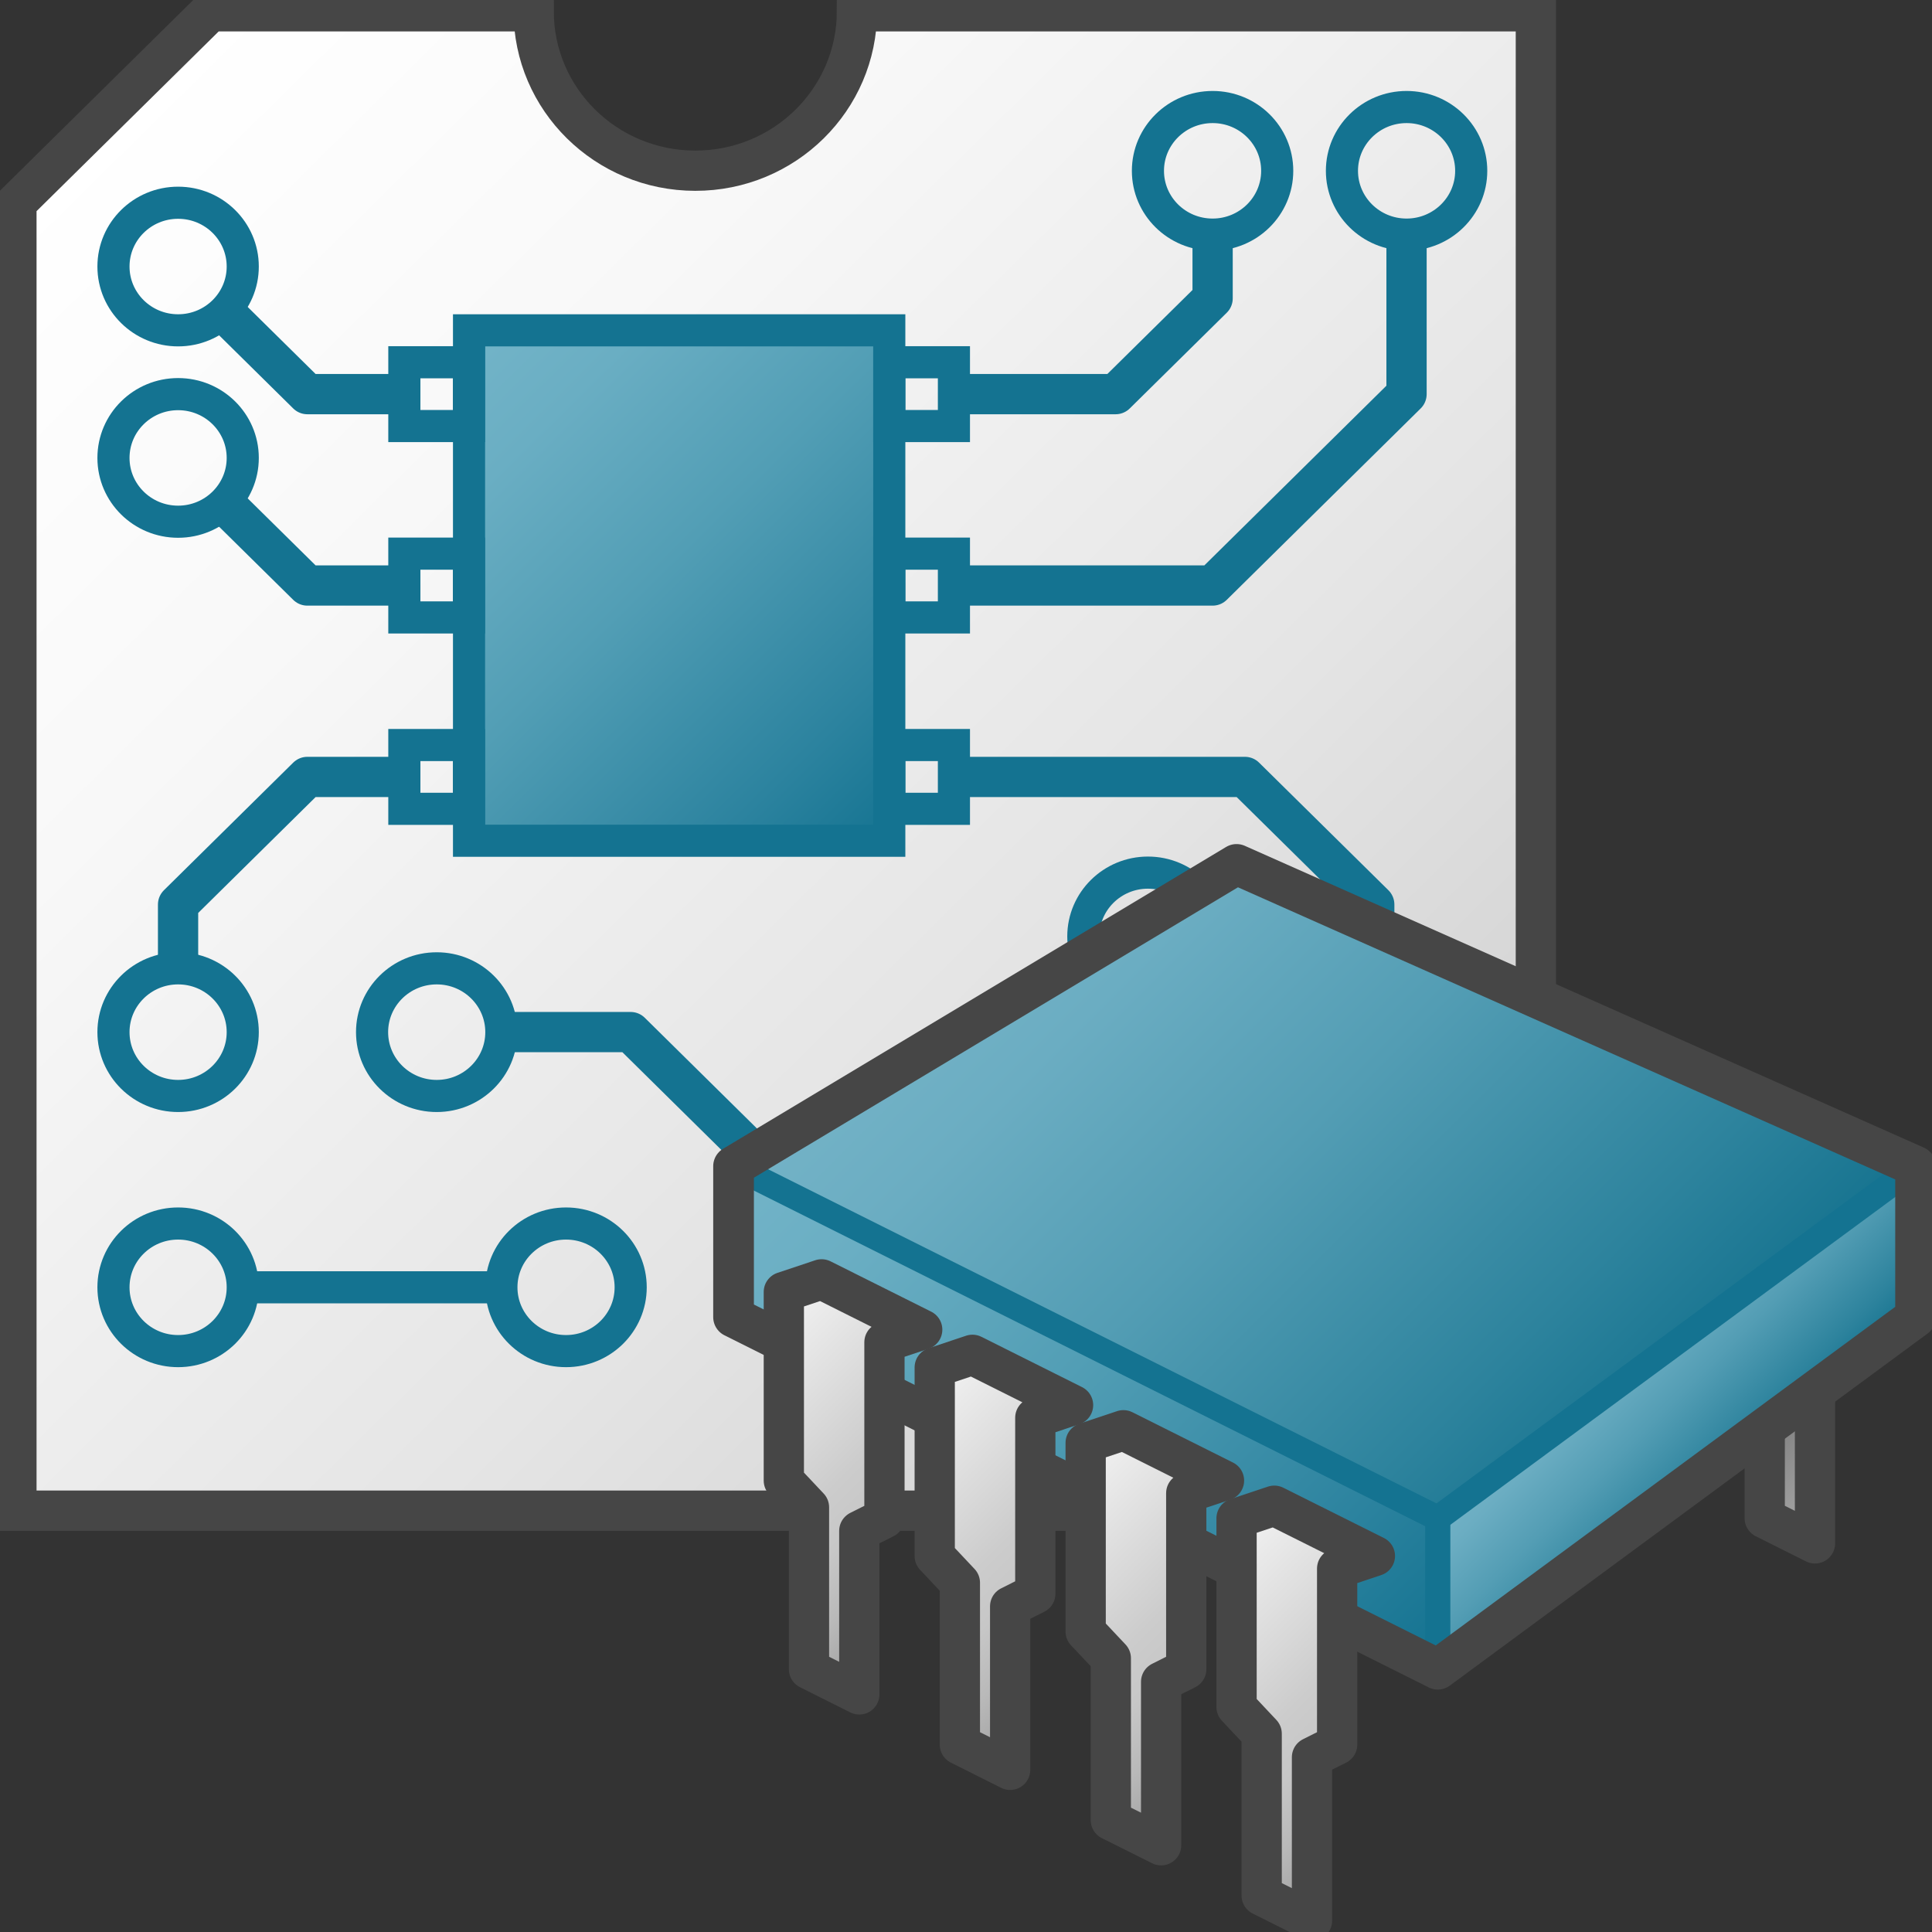 <svg version="1.1"
	 id="Layer_1" xmlns:dc="http://purl.org/dc/elements/1.1/" xmlns:inkscape="http://www.inkscape.org/namespaces/inkscape" xmlns:rdf="http://www.w3.org/1999/02/22-rdf-syntax-ns#" xmlns:cc="http://creativecommons.org/ns#" xmlns:svg="http://www.w3.org/2000/svg" xmlns:sodipodi="http://sodipodi.sourceforge.net/DTD/sodipodi-0.dtd" inkscape:version="0.92.4 (5da689c313, 2019-01-14)" sodipodi:docname="typeRevision48.svg"
	 xmlns="http://www.w3.org/2000/svg" xmlns:xlink="http://www.w3.org/1999/xlink" x="0px" y="0px" 
	 viewBox="0 0 48 48" enable-background="new 0 0 48 48" xml:space="preserve">
<rect x="0" y="0" width="48" height="48" fill="#333333" stroke="none"/>
<linearGradient id="path22-7_1_" gradientUnits="userSpaceOnUse" x1="343.903" y1="-455.31" x2="387.903" y2="-499.31" gradientTransform="matrix(0.803 0 0 -0.793 -273.403 -358.198)">
	<stop  offset="0" style="stop-color:#FFFFFF"/>
	<stop  offset="0.248" style="stop-color:#F8F8F8"/>
	<stop  offset="0.606" style="stop-color:#E5E5E5"/>
	<stop  offset="1" style="stop-color:#C8C8C8"/>
</linearGradient>
<path id="path22-7" inkscape:connector-curvature="0" fill="url(#path22-7_1_)" stroke="#464646" stroke-miterlimit="10" d="
	M21.291,0.281c-0.001,2.188-1.8,3.962-4.018,3.96c-2.216-0.001-4.013-1.773-4.014-3.96H5.228L0.408,5.037v32.495h37.75V0.281H21.291
	z"/>
<linearGradient id="rect24-8_1_" gradientUnits="userSpaceOnUse" x1="354.153" y1="-463.06" x2="368.653" y2="-477.56" gradientTransform="matrix(0.803 0 0 -0.793 -273.403 -358.198)">
	<stop  offset="0" style="stop-color:#73B4C8"/>
	<stop  offset="0.175" style="stop-color:#6AAEC3"/>
	<stop  offset="0.457" style="stop-color:#529EB5"/>
	<stop  offset="0.809" style="stop-color:#2C839F"/>
	<stop  offset="1" style="stop-color:#147391"/>
</linearGradient>
<path id="rect24-8" fill="url(#rect24-8_1_)" stroke="#147391" stroke-width="0.798" stroke-miterlimit="10" d="M11.653,8.207
	h10.441v12.681H11.653V8.207z"/>
<path id="polyline26-7" fill="none" stroke="#147391" stroke-linejoin="round" d="M10.046,9.792h-2.41L5.629,7.811"/>
<path id="polyline28-1" fill="none" stroke="#147391" stroke-linejoin="round" d="M10.046,19.303h-2.41l-3.212,3.17v1.585"/>
<path id="polyline30-6" fill="none" stroke="#147391" stroke-linejoin="round" d="M10.046,14.547h-2.41l-2.008-1.981"/>
<path id="rect32-0" fill="none" stroke="#147391" stroke-width="0.798" stroke-miterlimit="10" d="M10.046,9h1.606v1.585h-1.606V9z
	"/>
<path id="rect34-2" fill="none" stroke="#147391" stroke-width="0.798" stroke-miterlimit="10" d="M10.046,13.755h1.606v1.585
	h-1.606V13.755z"/>
<path id="rect36-3" fill="none" stroke="#147391" stroke-width="0.798" stroke-miterlimit="10" d="M10.046,18.51h1.606v1.585
	h-1.606V18.51z"/>
<path id="circle38-7" fill="none" stroke="#147391" stroke-width="0.798" stroke-miterlimit="10" d="M6.031,25.643
	c0,0.876-0.719,1.586-1.606,1.586s-1.606-0.71-1.606-1.586c0-0.875,0.719-1.585,1.606-1.585l0,0
	C5.312,24.058,6.031,24.768,6.031,25.643L6.031,25.643z"/>
<path id="circle40-6" fill="none" stroke="#147391" stroke-width="0.798" stroke-miterlimit="10" d="M6.031,31.983
	c0,0.876-0.719,1.585-1.606,1.585l0,0c-0.887,0-1.606-0.709-1.606-1.585l0,0c0-0.876,0.719-1.585,1.606-1.585
	S6.031,31.107,6.031,31.983z"/>
<path id="circle42-8" fill="none" stroke="#147391" stroke-width="0.798" stroke-miterlimit="10" d="M15.669,31.983
	c0,0.876-0.719,1.585-1.606,1.585l0,0c-0.887,0-1.606-0.709-1.606-1.585l0,0c0-0.876,0.719-1.585,1.606-1.585
	S15.669,31.107,15.669,31.983z"/>
<path id="circle44-6" fill="none" stroke="#147391" stroke-width="0.798" stroke-miterlimit="10" d="M6.031,11.377
	c0,0.875-0.719,1.585-1.606,1.585l0,0c-0.887,0-1.606-0.709-1.606-1.585l0,0c0-0.875,0.719-1.585,1.606-1.585
	S6.031,10.501,6.031,11.377z"/>
<path id="circle46-6" fill="none" stroke="#147391" stroke-width="0.798" stroke-miterlimit="10" d="M6.031,6.622
	c0,0.875-0.719,1.585-1.606,1.585s-1.606-0.71-1.606-1.585s0.719-1.585,1.606-1.585S6.031,5.746,6.031,6.622z"/>
<path id="polyline48-1" fill="none" stroke="#147391" stroke-linejoin="round" d="M23.701,14.547h6.426l4.818-4.755V5.829"/>
<path id="polyline50-7" fill="none" stroke="#147391" stroke-linejoin="round" d="M34.143,25.643v-3.17l-3.213-3.17h-7.229"/>
<path id="circle52-1" fill="none" stroke="#147391" stroke-width="0.798" stroke-miterlimit="10" d="M36.552,4.244
	c0,0.875-0.72,1.585-1.606,1.585l0,0c-0.887,0-1.606-0.709-1.606-1.585l0,0c0-0.875,0.72-1.585,1.606-1.585l0,0
	C35.832,2.659,36.552,3.369,36.552,4.244L36.552,4.244z"/>
<path id="polyline54-9" fill="none" stroke="#147391" stroke-linejoin="round" d="M23.701,9.792h4.016l2.41-2.378V5.829"/>
<path id="circle56-0" fill="none" stroke="#147391" stroke-width="0.798" stroke-miterlimit="10" d="M31.732,4.244
	c0,0.875-0.719,1.585-1.605,1.585c-0.888,0-1.607-0.709-1.607-1.585l0,0c0-0.875,0.72-1.585,1.607-1.585l0,0
	C31.014,2.659,31.732,3.369,31.732,4.244z"/>
<path id="circle58-0" fill="none" stroke="#147391" stroke-width="0.798" stroke-miterlimit="10" d="M35.748,27.229
	c0,0.875-0.719,1.584-1.605,1.584l0,0c-0.888,0-1.607-0.709-1.607-1.584l0,0c0-0.876,0.72-1.586,1.607-1.586l0,0
	C35.029,25.643,35.748,26.353,35.748,27.229L35.748,27.229z"/>
<path id="circle60-7" fill="none" stroke="#147391" stroke-width="0.798" stroke-miterlimit="10" d="M12.456,25.643
	c0,0.876-0.719,1.586-1.606,1.586s-1.606-0.71-1.606-1.586c0-0.875,0.719-1.585,1.606-1.585l0,0
	C11.737,24.058,12.456,24.768,12.456,25.643L12.456,25.643z"/>
<path id="circle62-5" fill="none" stroke="#147391" stroke-width="0.798" stroke-miterlimit="10" d="M23.701,31.983
	c0,0.876-0.719,1.585-1.606,1.585l0,0c-0.887,0-1.606-0.709-1.606-1.585l0,0c0-0.876,0.719-1.585,1.606-1.585
	S23.701,31.107,23.701,31.983z"/>
<path id="polyline64-8" fill="none" stroke="#147391" stroke-linejoin="round" d="M20.958,30.863l-5.29-5.221h-3.213"/>
<path id="rect66-7" fill="none" stroke="#147391" stroke-width="0.798" stroke-miterlimit="10" d="M22.094,9h1.606v1.585h-1.606V9z
	"/>
<path id="rect68-0" fill="none" stroke="#147391" stroke-width="0.798" stroke-miterlimit="10" d="M22.094,13.755h1.606v1.585
	h-1.606V13.755z"/>
<path id="rect70-0" fill="none" stroke="#147391" stroke-width="0.798" stroke-miterlimit="10" d="M22.094,18.51h1.606v1.585
	h-1.606V18.51z"/>
<path id="line72-8" fill="none" stroke="#147391" stroke-width="0.798" stroke-linejoin="round" d="M6.031,31.983h6.425"/>
<path id="circle74-5" fill="none" stroke="#147391" stroke-width="0.798" stroke-miterlimit="10" d="M30.127,23.265
	c0,0.875-0.72,1.585-1.607,1.585c-0.887,0-1.605-0.71-1.605-1.585s0.719-1.585,1.605-1.585C29.407,21.68,30.127,22.39,30.127,23.265
	z"/>
<path id="circle76-2" fill="none" stroke="#147391" stroke-width="0.798" stroke-miterlimit="10" d="M30.127,31.983
	c0,0.876-0.72,1.585-1.607,1.585l0,0c-0.887,0-1.605-0.709-1.605-1.585l0,0c0-0.876,0.719-1.585,1.605-1.585
	C29.407,30.398,30.127,31.107,30.127,31.983z"/>
<path id="line78-9" fill="none" stroke="#147391" stroke-width="0.798" stroke-linejoin="round" d="M28.52,24.851v5.548"/>
<linearGradient id="polygon49_1_" gradientUnits="userSpaceOnUse" x1="478.758" y1="-611.732" x2="482.271" y2="-615.246" gradientTransform="matrix(0.625 0 0 -0.625 -255.409 -346.928)">
	<stop  offset="0" style="stop-color:#7D7D7D"/>
	<stop  offset="1" style="stop-color:#B1B1B1"/>
</linearGradient>
<path id="polygon49" fill="url(#polygon49_1_)" stroke="#464646" stroke-linejoin="round" d="M43.844,35.204l1.249-0.853v3.994
	l-1.249-0.625V35.204z"/>
<linearGradient id="polygon51_1_" gradientUnits="userSpaceOnUse" x1="-292.133" y1="-852.2" x2="-292.918" y2="-859.939" gradientTransform="matrix(0.395 -0.484 -0.484 -0.395 -257.373 -444.491)">
	<stop  offset="0" style="stop-color:#74B3C7"/>
	<stop  offset="0.177" style="stop-color:#6BADC2"/>
	<stop  offset="0.464" style="stop-color:#539DB4"/>
	<stop  offset="0.822" style="stop-color:#2D839D"/>
	<stop  offset="1" style="stop-color:#177490"/>
</linearGradient>
<path id="polygon51" fill="url(#polygon51_1_)" d="M47.592,28.975v3.748l-11.871,8.748v-3.748L47.592,28.975z"/>
<linearGradient id="polygon53_1_" gradientUnits="userSpaceOnUse" x1="-305.662" y1="-820.958" x2="-309.089" y2="-854.726" gradientTransform="matrix(0.395 -0.484 -0.484 -0.395 -257.373 -444.491)">
	<stop  offset="0" style="stop-color:#73B4C8"/>
	<stop  offset="0.175" style="stop-color:#6AAEC3"/>
	<stop  offset="0.457" style="stop-color:#529EB5"/>
	<stop  offset="0.809" style="stop-color:#2C839F"/>
	<stop  offset="1" style="stop-color:#147391"/>
</linearGradient>
<path id="polygon53" fill="url(#polygon53_1_)" d="M18.224,28.975l0.001,3.748l17.496,8.748v-3.748L18.224,28.975z"/>
<linearGradient id="polygon55_1_" gradientUnits="userSpaceOnUse" x1="-291.945" y1="-822.354" x2="-295.302" y2="-855.418" gradientTransform="matrix(0.395 -0.484 -0.484 -0.395 -257.373 -444.491)">
	<stop  offset="0" style="stop-color:#74B3C7"/>
	<stop  offset="0.177" style="stop-color:#6BADC2"/>
	<stop  offset="0.464" style="stop-color:#539DB4"/>
	<stop  offset="0.822" style="stop-color:#2D839D"/>
	<stop  offset="1" style="stop-color:#177490"/>
</linearGradient>
<path id="polygon55" fill="url(#polygon55_1_)" d="M30.722,21.476l16.87,7.498l-11.871,8.747l-17.496-8.747L30.722,21.476z"/>
<linearGradient id="line57_1_" gradientUnits="userSpaceOnUse" x1="-222.659" y1="-573.548" x2="-223.088" y2="-577.771" gradientTransform="matrix(0.632 -0.775 -0.775 -0.632 -276.745 -504.13)">
	<stop  offset="0" style="stop-color:#73B4C8"/>
	<stop  offset="0.175" style="stop-color:#6AAEC3"/>
	<stop  offset="0.457" style="stop-color:#529EB5"/>
	<stop  offset="0.809" style="stop-color:#2C839F"/>
	<stop  offset="1" style="stop-color:#147391"/>
</linearGradient>
<path id="line57" fill="url(#line57_1_)" stroke="#147391" stroke-width="0.625" stroke-linejoin="round" d="M35.721,41.471v-3.748
	"/>
<linearGradient id="line59_1_" gradientUnits="userSpaceOnUse" x1="-221.416" y1="-543.831" x2="-224.415" y2="-573.377" gradientTransform="matrix(0.632 -0.775 -0.775 -0.632 -276.745 -504.13)">
	<stop  offset="0" style="stop-color:#74B3C7"/>
	<stop  offset="0.177" style="stop-color:#6BADC2"/>
	<stop  offset="0.464" style="stop-color:#539DB4"/>
	<stop  offset="0.822" style="stop-color:#2D839D"/>
	<stop  offset="1" style="stop-color:#177490"/>
</linearGradient>
<path id="line59" fill="url(#line59_1_)" stroke="#147391" stroke-width="0.632" stroke-linejoin="round" d="M35.721,37.721
	l-17.496-8.747"/>
<linearGradient id="line61_1_" gradientUnits="userSpaceOnUse" x1="-214.088" y1="-574.426" x2="-214.445" y2="-577.943" gradientTransform="matrix(0.632 -0.775 -0.775 -0.632 -276.745 -504.13)">
	<stop  offset="0" style="stop-color:#74B3C7"/>
	<stop  offset="0.177" style="stop-color:#6BADC2"/>
	<stop  offset="0.464" style="stop-color:#539DB4"/>
	<stop  offset="0.822" style="stop-color:#2D839D"/>
	<stop  offset="1" style="stop-color:#177490"/>
</linearGradient>
<path id="line61" fill="url(#line61_1_)" stroke="#147391" stroke-width="0.632" stroke-linejoin="round" d="M47.592,28.974
	l-11.871,8.747"/>
<path id="polygon63" fill="none" stroke="#464646" stroke-width="1.011" stroke-linejoin="round" d="M18.225,28.974L18.225,28.974
	l0,3.749l17.496,8.748l11.871-8.748v-3.748v-0.001l-16.87-7.498L18.225,28.974z"/>
<linearGradient id="polygon65_1_" gradientUnits="userSpaceOnUse" x1="437.423" y1="-609.093" x2="446.923" y2="-618.593" gradientTransform="matrix(0.625 0 0 -0.625 -255.409 -346.928)">
	<stop  offset="0" style="stop-color:#F2F2F2"/>
	<stop  offset="0.5" style="stop-color:#CCCCCC"/>
	<stop  offset="0.63" style="stop-color:#C7C7C7"/>
	<stop  offset="0.779" style="stop-color:#B9B9B9"/>
	<stop  offset="0.938" style="stop-color:#A2A2A2"/>
	<stop  offset="0.99" style="stop-color:#999999"/>
</linearGradient>
<path id="polygon65" fill="url(#polygon65_1_)" stroke="#464646" stroke-linejoin="round" d="M20.099,41.471v-4.022l-0.625-0.664
	v-4.687l0.938-0.313l2.5,1.25l-0.938,0.313v4.373l-0.625,0.313v4.063L20.099,41.471z"/>
<linearGradient id="polygon67_1_" gradientUnits="userSpaceOnUse" x1="443.424" y1="-612.093" x2="452.923" y2="-621.592" gradientTransform="matrix(0.625 0 0 -0.625 -255.409 -346.928)">
	<stop  offset="0" style="stop-color:#F2F2F2"/>
	<stop  offset="0.5" style="stop-color:#CCCCCC"/>
	<stop  offset="0.63" style="stop-color:#C7C7C7"/>
	<stop  offset="0.779" style="stop-color:#B9B9B9"/>
	<stop  offset="0.938" style="stop-color:#A2A2A2"/>
	<stop  offset="0.99" style="stop-color:#999999"/>
</linearGradient>
<path id="polygon67" fill="url(#polygon67_1_)" stroke="#464646" stroke-linejoin="round" d="M23.848,43.345v-4.022l-0.625-0.664
	v-4.686l0.937-0.313l2.5,1.25l-0.938,0.313v4.373l-0.625,0.313v4.062L23.848,43.345z"/>
<linearGradient id="polygon69_1_" gradientUnits="userSpaceOnUse" x1="449.423" y1="-615.093" x2="458.922" y2="-624.592" gradientTransform="matrix(0.625 0 0 -0.625 -255.409 -346.928)">
	<stop  offset="0" style="stop-color:#F2F2F2"/>
	<stop  offset="0.5" style="stop-color:#CCCCCC"/>
	<stop  offset="0.63" style="stop-color:#C7C7C7"/>
	<stop  offset="0.779" style="stop-color:#B9B9B9"/>
	<stop  offset="0.938" style="stop-color:#A2A2A2"/>
	<stop  offset="0.99" style="stop-color:#999999"/>
</linearGradient>
<path id="polygon69" fill="url(#polygon69_1_)" stroke="#464646" stroke-linejoin="round" d="M27.598,45.22v-4.022l-0.625-0.664
	v-4.687l0.938-0.313l2.499,1.25l-0.938,0.313v4.374l-0.624,0.313v4.061L27.598,45.22z"/>
<linearGradient id="polygon71_1_" gradientUnits="userSpaceOnUse" x1="455.423" y1="-618.093" x2="464.922" y2="-627.592" gradientTransform="matrix(0.625 0 0 -0.625 -255.409 -346.928)">
	<stop  offset="0" style="stop-color:#F2F2F2"/>
	<stop  offset="0.5" style="stop-color:#CCCCCC"/>
	<stop  offset="0.63" style="stop-color:#C7C7C7"/>
	<stop  offset="0.779" style="stop-color:#B9B9B9"/>
	<stop  offset="0.938" style="stop-color:#A2A2A2"/>
	<stop  offset="0.99" style="stop-color:#999999"/>
</linearGradient>
<path id="polygon71" fill="url(#polygon71_1_)" stroke="#464646" stroke-linejoin="round" d="M31.346,47.094v-4.021l-0.624-0.664
	v-4.688l0.937-0.312l2.5,1.249l-0.938,0.313v4.374l-0.625,0.313v4.062L31.346,47.094z"/>
</svg>

